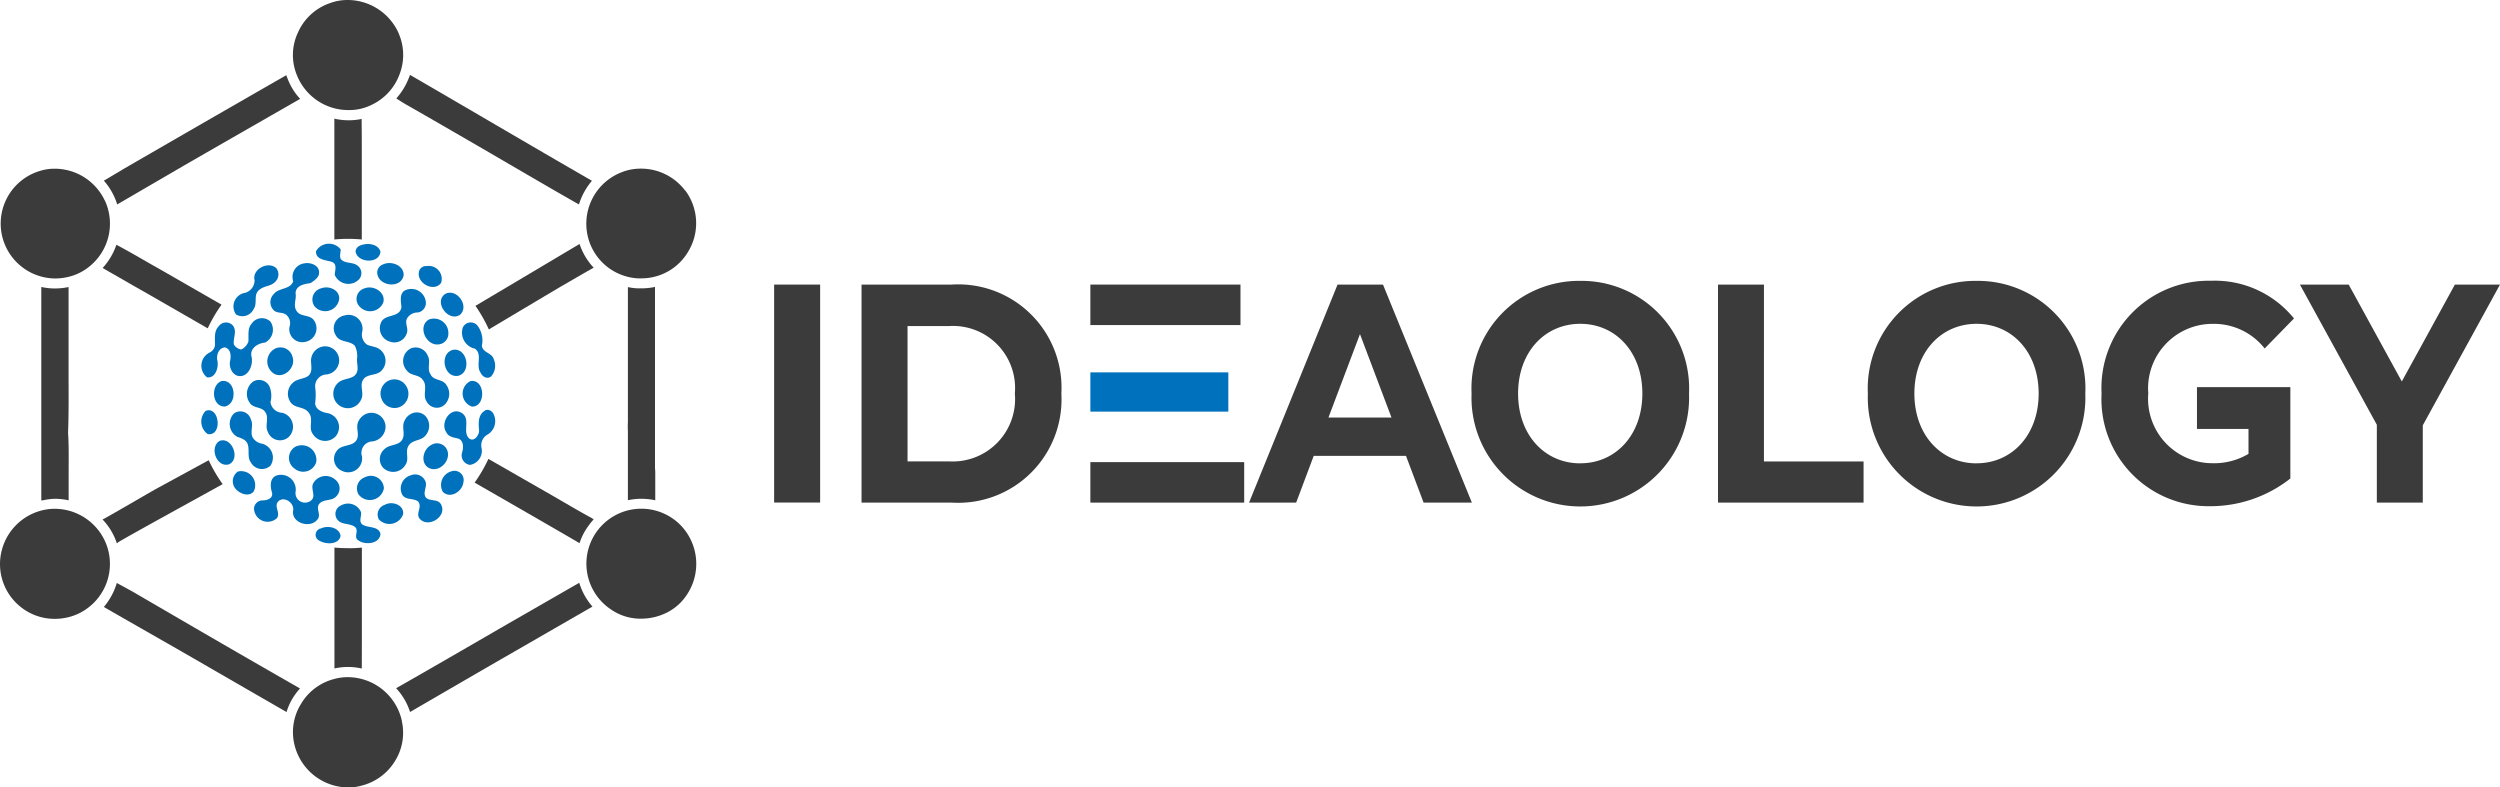 <svg xmlns="http://www.w3.org/2000/svg" width="144.988" height="45.665" viewBox="0 0 144.988 45.665"><defs><style>.a{fill:#0071bc;}.b{fill:#3b3b3b;}</style></defs><g transform="translate(-0.019 0)"><g transform="translate(0.019 0)"><path class="a" d="M49.563,38.559c.332.132.17.5.166.754a.859.859,0,0,0,1.395.271.535.535,0,0,0-.064-.8c-.283-.245-.754-.1-.987-.4-.075-.173,0-.377,0-.55a.866.866,0,0,0-1.432.106C48.624,38.446,49.209,38.446,49.563,38.559Z" transform="translate(-30.315 -23.37)"/><path class="a" d="M56.174,37.982c-.158-.482-.84-.52-1.232-.32a.4.4,0,0,0-.211.313C54.832,38.664,56.14,38.71,56.174,37.982Z" transform="translate(-34.11 -23.396)"/><path class="a" d="M58.088,41.187c.185.66,1.372.754,1.508,0,.023-.577-.72-.852-1.18-.637a.5.5,0,0,0-.328.637Z" transform="translate(-36.186 -25.221)"/><path class="a" d="M65.755,41.886a.754.754,0,0,0-.84-.961.418.418,0,0,0-.46.4C64.387,41.961,65.37,42.455,65.755,41.886Z" transform="translate(-40.167 -25.494)"/><path class="a" d="M37.087,43.385c.264-.324,0-.807.3-1.1s.678-.222.942-.482a.588.588,0,0,0,.094-.81c-.464-.449-1.425.06-1.263.69a.754.754,0,0,1-.644.754.8.8,0,0,0-.433,1.232.716.716,0,0,0,1.006-.279Z" transform="translate(-22.396 -25.434)"/><path class="a" d="M41.823,42.28a.66.66,0,0,0,0,.942c.2.2.543.079.754.29a.637.637,0,0,1,.155.675.754.754,0,0,0,.889.871.8.8,0,0,0,.524-1.263c-.241-.339-.754-.173-.991-.52s0-.69-.068-1.036c0-.449.509-.55.859-.592,0,0,.516-.29.5-.573.057-.437-.471-.648-.833-.577a.791.791,0,0,0-.663,1.04C42.772,42.039,42.105,41.9,41.823,42.28Z" transform="translate(-25.944 -25.226)"/><path class="a" d="M48.606,44.276a.671.671,0,0,0-.377,1.063.819.819,0,0,0,1.413-.43C49.691,44.374,49.047,44.107,48.606,44.276Z" transform="translate(-29.972 -27.557)"/><path class="a" d="M56.433,45.1c.155-.588-.554-1.021-1.07-.825a.637.637,0,0,0-.377.969A.827.827,0,0,0,56.433,45.1Z" transform="translate(-34.204 -27.556)"/><path class="a" d="M59.719,45.51c-.087.641-.938.377-1.172.874a.81.81,0,0,0,.505,1.131.754.754,0,0,0,.98-.494c.113-.286-.151-.6.026-.874a.716.716,0,0,1,.622-.324.562.562,0,0,0,.449-.652A.844.844,0,0,0,60,44.511C59.576,44.662,59.689,45.159,59.719,45.51Z" transform="translate(-36.438 -27.701)"/><path class="a" d="M68.947,46.333c.607-.5-.181-1.606-.859-1.217C67.428,45.591,68.284,46.74,68.947,46.333Z" transform="translate(-42.285 -28.061)"/><path class="a" d="M51.947,48.485a.754.754,0,0,0-.482,1.165c.23.422.807.268,1.1.6a1.4,1.4,0,0,1,.132.641c-.068.332.139.712-.09,1.01s-.735.215-1.021.49a.844.844,0,1,0,1.334.976c.2-.377-.109-.807.124-1.165s.784-.207,1.07-.531a.818.818,0,0,0-.1-1.214c-.219-.177-.52-.166-.754-.286a.712.712,0,0,1-.271-.754.81.81,0,0,0-1.044-.931Z" transform="translate(-31.979 -30.187)"/><path class="a" d="M66.018,50.49a.626.626,0,0,0,.6-.66.834.834,0,0,0-1.131-.784C64.823,49.434,65.306,50.546,66.018,50.49Z" transform="translate(-40.615 -30.514)"/><path class="a" d="M71.824,51.125h.03c.471.339.041.961.328,1.387.094.226.377.418.611.237a.931.931,0,0,0,.162-1c-.09-.377-.656-.377-.69-.791a1.428,1.428,0,0,0-.249-1.153.505.505,0,0,0-.856.1.954.954,0,0,0,.663,1.221Z" transform="translate(-44.318 -30.912)"/><path class="a" d="M31.329,52.394c.49.053.671-.565.6-.954-.087-.3.06-.754.422-.784.358.072.377.505.309.791-.083.4.177.916.637.871s.716-.667.607-1.131.335-.754.754-.81h.03A.84.84,0,0,0,35,49.157a.72.72,0,0,0-1.089.121c-.253.286-.162.69-.188,1.04a.8.8,0,0,1-.418.46.6.6,0,0,1-.426-.294c-.053-.377.2-.754-.053-1.093a.528.528,0,0,0-.825.038c-.3.305-.2.754-.219,1.131a.569.569,0,0,1-.32.4A.851.851,0,0,0,31.329,52.394Z" transform="translate(-19.317 -30.508)"/><path class="a" d="M41.538,54.984c.588.328,1.285-.377,1.074-.972a.72.72,0,0,0-.969-.5.837.837,0,0,0-.106,1.47Z" transform="translate(-25.647 -33.312)"/><path class="a" d="M64.542,55.617c-.207-.335-.724-.219-.9-.592-.237-.332.034-.754-.173-1.1a.754.754,0,0,0-.957-.418.814.814,0,0,0-.249,1.289c.226.328.716.215.931.554.3.377-.049.874.226,1.259a.663.663,0,0,0,1.01.192.874.874,0,0,0,.113-1.18Z" transform="translate(-38.668 -33.309)"/><path class="a" d="M69.2,55.327c.822-.181.554-1.67-.3-1.508C68.113,54.034,68.376,55.448,69.2,55.327Z" transform="translate(-42.645 -33.528)"/><path class="a" d="M33.391,58.617c-.66.23-.565,1.508.192,1.481C34.345,59.937,34.213,58.493,33.391,58.617Z" transform="translate(-20.539 -36.52)"/><path class="a" d="M58.643,59.533a.8.8,0,0,0,1.059.437.837.837,0,0,0,.377-1.18.8.8,0,0,0-1.131-.29A.833.833,0,0,0,58.643,59.533Z" transform="translate(-36.504 -36.373)"/><path class="a" d="M71.752,60.108c.844,0,.754-1.643-.094-1.477A.8.8,0,0,0,71.752,60.108Z" transform="translate(-44.378 -36.526)"/><path class="a" d="M40.448,61.766a.837.837,0,0,0-.377-1.395.712.712,0,0,1-.69-.622,1.4,1.4,0,0,0-.072-.935.675.675,0,0,0-.923-.26A.886.886,0,0,0,38.27,59.9h0c.237.2.614.147.8.418.26.343-.034.784.155,1.15a.754.754,0,0,0,1.221.3Z" transform="translate(-23.695 -36.431)"/><path class="a" d="M47.114,58.483a.829.829,0,0,0-.46-1.312c-.324-.049-.727-.2-.754-.577a3.569,3.569,0,0,0,0-.961.686.686,0,0,1,.675-.712.833.833,0,0,0,.72-.788.822.822,0,0,0-.833-.844.833.833,0,0,0-.8.837c0,.275.094.6-.113.833s-.678.188-.935.441a.852.852,0,0,0-.109,1.172c.264.32.754.207,1.01.55.332.377-.034.878.253,1.255a.833.833,0,0,0,1.346.106Z" transform="translate(-27.624 -33.205)"/><path class="a" d="M31.244,63.168a.886.886,0,0,0,.128,1.346C32.243,64.638,32.05,62.851,31.244,63.168Z" transform="translate(-19.319 -39.337)"/><path class="a" d="M70.7,63.133c-.377.245-.335.754-.3,1.131,0,.29-.317.7-.6.437-.377-.4.136-1.131-.422-1.466-.648-.377-1.259.592-.878,1.131.121.264.422.3.671.358.343.109.328.524.245.807a.554.554,0,0,0,.456.724.822.822,0,0,0,.675-.954.716.716,0,0,1,.358-.814.906.906,0,0,0,.354-1.131C71.194,63.14,70.9,62.956,70.7,63.133Z" transform="translate(-42.614 -39.294)"/><path class="a" d="M36.592,66.269a.727.727,0,0,0,1.131.185.833.833,0,0,0-.475-1.274.776.776,0,0,1-.562-.377c-.151-.332.075-.712-.1-1.04a.629.629,0,0,0-.984-.332.863.863,0,0,0,.2,1.349c.226.075.494.162.592.4C36.536,65.531,36.355,65.953,36.592,66.269Z" transform="translate(-22.04 -39.446)"/><path class="a" d="M51.925,66.909a.807.807,0,0,0,1.112-.863.663.663,0,0,1,.524-.859.874.874,0,0,0,.844-.863.818.818,0,0,0-1.168-.724.886.886,0,0,0-.433.479c-.132.339.113.724-.094,1.044-.264.377-.856.219-1.131.6a.754.754,0,0,0,.347,1.183Z" transform="translate(-32.044 -39.58)"/><path class="a" d="M61.1,64.807a.852.852,0,0,0,.041-1.108.7.7,0,0,0-.78-.2.818.818,0,0,0-.467.449c-.188.347.079.776-.147,1.112s-.72.237-1,.513a.754.754,0,0,0-.083,1.1.829.829,0,0,0,1.312-.222c.2-.339-.068-.754.17-1.089S60.848,65.109,61.1,64.807Z" transform="translate(-36.436 -39.536)"/><path class="a" d="M33.324,67.783c-.607.377-.173,1.564.543,1.364C34.56,68.842,34.051,67.519,33.324,67.783Z" transform="translate(-20.592 -42.214)"/><path class="a" d="M65.487,69.641c.614.317,1.33-.452,1.055-1.059a.637.637,0,0,0-.942-.253C65.152,68.579,64.978,69.355,65.487,69.641Z" transform="translate(-40.619 -42.505)"/><path class="a" d="M44.81,69.868a.788.788,0,0,0,1.255-.377.848.848,0,0,0-1.217-.889.754.754,0,0,0-.038,1.266Z" transform="translate(-27.725 -42.69)"/><path class="a" d="M36.141,72.493a.68.68,0,0,0-.106,1.029c.253.275.776.46,1.033.109A.813.813,0,0,0,36.141,72.493Z" transform="translate(-22.346 -45.145)"/><path class="a" d="M68.426,72.482a.821.821,0,0,0-.471,1.176c.418.43,1.131,0,1.195-.546a.535.535,0,0,0-.724-.629Z" transform="translate(-42.276 -45.138)"/><path class="a" d="M42.788,75.642c.211-.26-.094-.592.072-.863.241-.339.754-.162,1.021-.475a.644.644,0,0,0-.072-.961.829.829,0,0,0-1.27.207c-.185.313.188.754-.132,1.006a.554.554,0,0,1-.9-.479.856.856,0,0,0-1.131-.961c-.377.173-.332.641-.237.972s-.271.46-.52.46a.5.5,0,0,0-.52.467.792.792,0,0,0,1.33.562c.222-.3-.185-.678.068-.961.335-.347.946.072.874.513C41.235,75.86,42.384,76.211,42.788,75.642Z" transform="translate(-24.368 -45.528)"/><path class="a" d="M63.142,74.37c-.268-.294.109-.686-.072-1.01a.641.641,0,0,0-.818-.309.793.793,0,0,0-.505,1.131c.2.32.622.185.9.377.305.294-.162.724.121,1.025.486.535,1.56-.117,1.248-.8C63.854,74.4,63.4,74.581,63.142,74.37Z" transform="translate(-38.417 -45.488)"/><path class="a" d="M56.507,73.951a.756.756,0,0,0-1.093-.641.69.69,0,0,0-.377,1A.826.826,0,0,0,56.507,73.951Z" transform="translate(-34.243 -45.635)"/><path class="a" d="M53.191,78.7c-.219-.2-.026-.479-.072-.716a.814.814,0,0,0-1.131-.4.539.539,0,0,0-.249.822c.249.351.754.192,1.055.46.207.222-.124.577.17.754.377.29,1.248.219,1.285-.377C54.126,78.775,53.527,78.922,53.191,78.7Z" transform="translate(-32.183 -48.284)"/><path class="a" d="M58.544,77.526a.592.592,0,0,0-.343.848.84.84,0,0,0,1.406-.309C59.667,77.519,58.951,77.289,58.544,77.526Z" transform="translate(-36.227 -48.249)"/><path class="a" d="M48.9,81.173a.377.377,0,0,0-.083.72c.377.219,1.1.23,1.214-.275C49.973,81.113,49.287,80.985,48.9,81.173Z" transform="translate(-30.28 -50.528)"/><path class="b" d="M6.249,31.749A3.219,3.219,0,0,0,3.2,29.507a3.052,3.052,0,0,0-.622.064A3.207,3.207,0,0,0,.1,32.006,3.173,3.173,0,0,0,1.5,35.4a3.117,3.117,0,0,0,1.7.49,3.253,3.253,0,0,0,.957-.143,3.049,3.049,0,0,0,.848-.411A3.192,3.192,0,0,0,6.249,31.749Zm33.265-1.266a3.187,3.187,0,1,0-4.074,4.854,2.989,2.989,0,0,0,1.749.543,3.335,3.335,0,0,0,1.553-.377,2.985,2.985,0,0,0,1.131-1.04A3.219,3.219,0,0,0,39.514,30.483ZM6.1,11.638A3.215,3.215,0,0,0,3.189,9.784a2.815,2.815,0,0,0-.878.136,3.185,3.185,0,0,0,.9,6.23,3.313,3.313,0,0,0,1.044-.17,3.015,3.015,0,0,0,.9-.486A3.189,3.189,0,0,0,6.1,11.627ZM23.33,41.824a3.226,3.226,0,0,0-3.14-2.552,2.9,2.9,0,0,0-.8.109,3.143,3.143,0,0,0-1.922,1.455,3.1,3.1,0,0,0-.377,2.333,3.234,3.234,0,0,0,3.121,2.5,2.853,2.853,0,0,0,.754-.1,3.17,3.17,0,0,0,1.956-1.425,3.091,3.091,0,0,0,.4-2.329ZM39.759,11.058A3.211,3.211,0,0,0,37.185,9.78a2.989,2.989,0,0,0-1.176.234,3.2,3.2,0,0,0-1.922,3.6,3.166,3.166,0,0,0,2.928,2.529,2.155,2.155,0,0,0,.222,0,3.151,3.151,0,0,0,1.538-.411,3.117,3.117,0,0,0,1.131-1.1,3.17,3.17,0,0,0-.147-3.588ZM23.149,1.952A3.241,3.241,0,0,0,20.183,0a2.9,2.9,0,0,0-1.014.177A3.136,3.136,0,0,0,17.3,1.884a3.06,3.06,0,0,0-.064,2.472,3.211,3.211,0,0,0,3.015,2.028,2.891,2.891,0,0,0,1.312-.3,3.151,3.151,0,0,0,1.628-1.775,3.1,3.1,0,0,0-.045-2.356Z" transform="translate(-0.019 0)"/><path class="b" d="M16.588,18.6a3.064,3.064,0,0,1,.185.479l3.475-2.024c2.126-1.232,4.9-2.815,7.135-4.1a3.562,3.562,0,0,1-.727-1.172c-.026-.064-.053-.132-.075-.2-2.985,1.711-6.513,3.743-9.373,5.4L16,17.7a3.626,3.626,0,0,1,.588.9Z" transform="translate(-9.977 -7.222)"/><path class="b" d="M61.727,11.7A3.908,3.908,0,0,1,61,12.888c.241.155.5.317.611.377,1.364.776,2.744,1.579,4.082,2.352,1.734,1.006,4.037,2.363,5.9,3.418a3.882,3.882,0,0,1,.754-1.372h0c-3.494-2.013-7.632-4.451-10.553-6.143Q61.766,11.612,61.727,11.7Z" transform="translate(-38.017 -7.178)"/><path class="b" d="M98.2,54.646h0V44.15a3.769,3.769,0,0,1-.754.083h-.253a3.513,3.513,0,0,1-.565-.072v7.847a4.414,4.414,0,0,0,0,.5V54.1h0v1.843h0v.573h.026a3.581,3.581,0,0,1,.754-.079,3.859,3.859,0,0,1,.807.087c0-.58,0-1.308,0-1.662Z" transform="translate(-60.213 -27.51)"/><path class="b" d="M71.591,89.68l-3.279,1.884c-2.261,1.3-5,2.9-7.342,4.229a3.652,3.652,0,0,1,.81,1.379c1.952-1.131,4.3-2.5,6.177-3.577l4.4-2.536a3.769,3.769,0,0,1-.765-1.379Z" transform="translate(-37.998 -55.88)"/><path class="b" d="M7.15,56.443a3.833,3.833,0,0,1,.807.09c0-.709,0-1.4,0-1.628,0-.754.019-1.508-.034-2.284.041-1.052.034-2.126.03-3.158v-5.3a3.916,3.916,0,0,1-.791.083h0a3.716,3.716,0,0,1-.791-.087V54.525h0v2.013h.072A3.656,3.656,0,0,1,7.15,56.443Z" transform="translate(-3.976 -27.516)"/><path class="b" d="M26.93,96.42a3.89,3.89,0,0,1,.445-.6c-3.124-1.783-6.694-3.859-9.724-5.627l-.9-.49A3.89,3.89,0,0,1,16,91.095c1.508.871,3.516,2.009,4.715,2.7,1.775,1.025,4.025,2.325,5.88,3.392A3.629,3.629,0,0,1,26.93,96.42Z" transform="translate(-9.977 -55.893)"/><path class="b" d="M22.713,41.135a8.555,8.555,0,0,0-.8,1.372c-1.817-1.044-3.972-2.288-4.285-2.457-.546-.32-1.131-.648-1.677-.965l-.136-.075a3.769,3.769,0,0,0,.8-1.349l.113.06c.66.354,1.315.735,1.949,1.1C18.941,38.964,20.976,40.136,22.713,41.135Z" transform="translate(-9.865 -23.466)"/><path class="b" d="M22.765,72.2c-2.043,1.131-5.152,2.834-6.03,3.351l-.106.083a3.6,3.6,0,0,0-.829-1.383l.155-.083c.976-.546,1.96-1.131,2.913-1.673l3.087-1.681A8.857,8.857,0,0,0,22.765,72.2Z" transform="translate(-9.852 -44.122)"/><path class="b" d="M53.067,20.5v4.768c-.264-.026-.528-.038-.8-.038a7.84,7.84,0,0,0-.791.038V18.26a3.769,3.769,0,0,0,.829.094,3.49,3.49,0,0,0,.754-.079v.147C53.067,19.108,53.067,19.8,53.067,20.5Z" transform="translate(-32.085 -11.378)"/><path class="b" d="M53.067,91.138v.136a3.633,3.633,0,0,0-.81-.09,3.554,3.554,0,0,0-.776.087V84.26q.377.034.791.034a6.209,6.209,0,0,0,.8-.034v5.277C53.07,90.057,53.07,90.6,53.067,91.138Z" transform="translate(-32.085 -52.503)"/><path class="b" d="M80.036,38.916l-.136.075c-.565.32-1.131.652-1.692.976-.283.162-2.374,1.41-4.251,2.529a8.883,8.883,0,0,0-.776-1.368c2.348-1.391,5.243-3.117,5.913-3.513l.124-.075A3.724,3.724,0,0,0,80.036,38.916Z" transform="translate(-45.606 -23.391)"/><path class="b" d="M79.955,74.119a3.652,3.652,0,0,0-.339.426,3.441,3.441,0,0,0-.482.954l-.124-.075c-.682-.4-3.682-2.133-5.959-3.437a8.755,8.755,0,0,0,.8-1.376l2.932,1.681.754.433c.754.433,1.508.886,2.3,1.315Z" transform="translate(-45.525 -43.997)"/><rect class="b" width="2.668" height="12.641" transform="translate(44.896 16.504)"/><path class="b" d="M137.825,43.79H132.59V56.435h5.235a5.994,5.994,0,0,0,6.354-6.324A5.991,5.991,0,0,0,137.825,43.79Zm-.132,10.255h-2.435V46.195h2.435a3.6,3.6,0,0,1,3.788,3.916A3.618,3.618,0,0,1,137.693,54.045Z" transform="translate(-82.625 -27.286)"/><rect class="a" width="8.001" height="2.276" transform="translate(63.236 21.596)"/><rect class="b" width="8.706" height="2.348" transform="translate(63.236 16.504)"/><rect class="b" width="8.921" height="2.348" transform="translate(63.236 26.801)"/><path class="b" d="M197.353,43.79,192.22,56.435h2.732l1.018-2.71h5.352l1.021,2.71h2.8L199.988,43.79Zm-.528,7.711,1.828-4.839,1.828,4.839Z" transform="translate(-119.781 -27.286)"/><path class="b" d="M232.765,43.22a6.241,6.241,0,0,0-6.305,6.535,6.31,6.31,0,1,0,12.611,0A6.237,6.237,0,0,0,232.765,43.22Zm0,10.583c-2.058,0-3.607-1.643-3.607-4.048s1.549-4.044,3.607-4.044,3.6,1.643,3.6,4.044S234.823,53.8,232.765,53.8Z" transform="translate(-141.116 -26.931)"/><path class="b" d="M267.045,43.79H264.38V56.435h8.442V54.049h-5.778Z" transform="translate(-164.744 -27.286)"/><path class="b" d="M293.745,43.22a6.239,6.239,0,0,0-6.305,6.535,6.31,6.31,0,1,0,12.611,0A6.237,6.237,0,0,0,293.745,43.22Zm0,10.583c-2.058,0-3.607-1.643-3.607-4.048s1.549-4.044,3.607-4.044,3.6,1.643,3.6,4.044S295.8,53.8,293.745,53.8Z" transform="translate(-179.113 -26.931)"/><path class="b" d="M329.876,45.7a3.746,3.746,0,0,1,2.977,1.428l1.7-1.741a5.9,5.9,0,0,0-4.82-2.186,6.216,6.216,0,0,0-6.339,6.535,6.209,6.209,0,0,0,6.29,6.539,7.485,7.485,0,0,0,4.658-1.606v-5.3h-5.416v2.427h2.989V53.24a3.912,3.912,0,0,1-2.073.543,3.74,3.74,0,0,1-3.739-4.048A3.74,3.74,0,0,1,329.876,45.7Z" transform="translate(-201.513 -26.918)"/><path class="b" d="M362.909,43.79l-3.079,5.619L356.75,43.79h-2.83l4.462,8.13v4.515h2.665V51.954l4.478-8.164Z" transform="translate(-220.537 -27.286)"/></g></g></svg>
